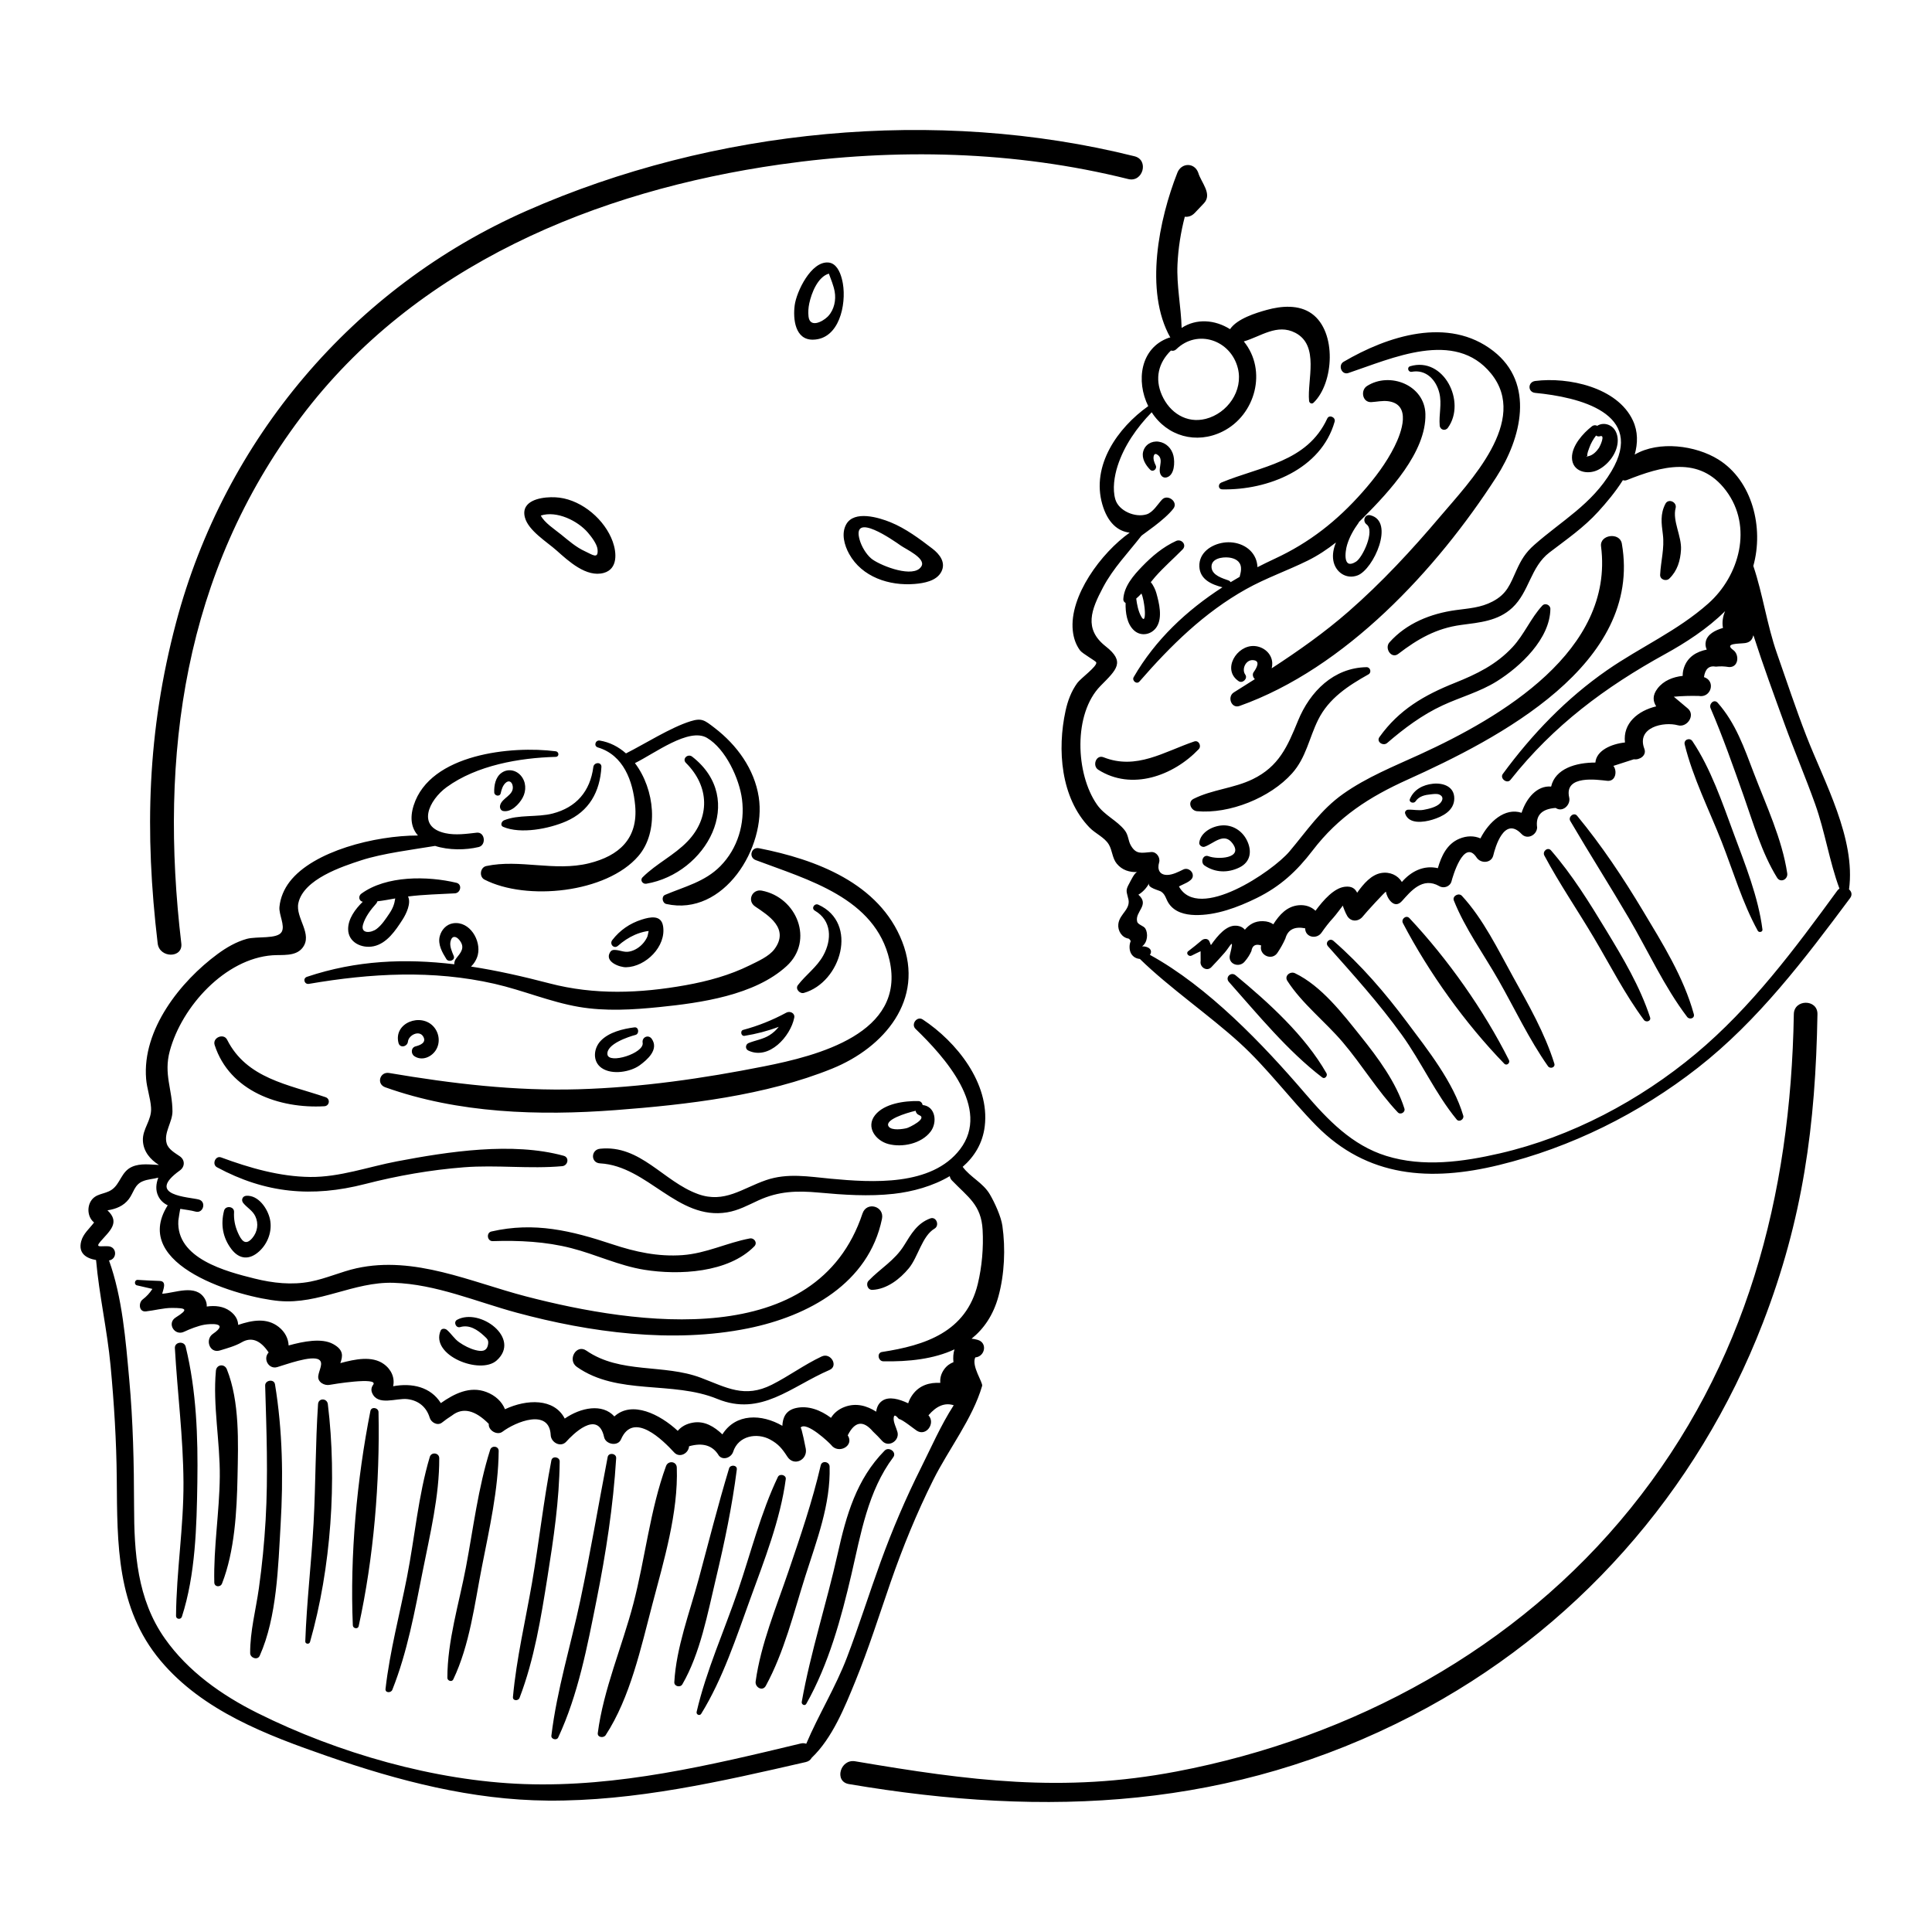 <?xml version="1.0" encoding="utf-8"?>
<!-- Generator: Adobe Illustrator 23.0.3, SVG Export Plug-In . SVG Version: 6.00 Build 0)  -->
<svg version="1.1" id="Capa_1" xmlns="http://www.w3.org/2000/svg" xmlns:xlink="http://www.w3.org/1999/xlink" x="0px" y="0px"
	 viewBox="0 0 1200 1200" enable-background="new 0 0 1200 1200" xml:space="preserve">
<path d="M704.656,97.06c9.174,2.29,5.264,16.442-3.902,14.154c-70.418-17.581-144.393-19.302-216.105-9.083
	c-114.407,16.304-226.656,62.558-297.805,157.129c-72.659,96.578-88.11,209.719-74.232,326.711c1.112,9.377-13.579,9.266-14.678,0
	c-8.21-69.213-6.51-131.593,11.44-199.32c30.135-113.707,109.928-208.158,217.628-255.679
	C443.012,79.784,581.481,66.308,704.656,97.06L704.656,97.06z M527.242,1108.116c123.261,20.93,238.185,15.388,350.194-42.654
	c100.307-51.978,176.849-138.57,217.505-243.776c24.948-64.556,32.745-122.707,33.913-191.775c0.16-9.449-14.518-9.451-14.678,0
	c-1.912,113.074-29.491,217.923-101.441,306.997c-70.486,87.261-172.408,142.517-281.882,163.383
	c-70.682,13.472-128.91,5.693-199.709-6.329C521.905,1092.394,517.934,1106.536,527.242,1108.116L527.242,1108.116z
	 M1149.122,557.831c-28.219,37.87-57.072,76.062-94.544,105.365c-36.331,28.41-78.767,49.522-123.601,60.447
	c-42.317,10.312-81.616,7.828-113.434-24.507c-16.443-16.71-30.2-35.558-47.593-51.425c-18.534-16.908-43.999-34.486-61.959-52.103
	c-2.188-0.162-4.271-1.244-5.476-3.404c-1.172-2.102-1.198-5.324-0.267-7.528c0.171-0.405-0.938-1.632-1.206-1.673
	c-4.272-0.651-6.891-4.903-6.429-9.044c0.746-6.676,8.485-9.303,5.939-16.625c-0.026-0.073-0.021-0.146-0.039-0.219
	c-0.894-3.649-1.392-4.296,0.951-8.489c0.77-1.379,3.313-6.905,4.967-6.986c-4.783,0.217-9.439-1.121-12.787-5.206
	c-2.856-3.486-2.719-8.254-4.971-11.975c-2.663-4.399-8.321-6.705-11.955-10.458c-17.939-18.532-20.128-48.469-14.874-72.532
	c1.349-6.178,3.554-12.132,7.296-17.262c2.161-2.962,12.422-10.314,11.775-12.758c-0.238-0.9-8.57-5.442-10.067-7.457
	c-2.685-3.615-4.044-7.841-4.514-12.27c-2.276-21.466,17.612-48.294,35.325-60.882c-7.286-0.806-13.701-6.114-17.008-17.638
	c-6.913-24.092,9.524-47.447,28.537-60.946c-7.669-15.52-5.025-36.139,12.809-42.473c0.313-0.111,0.617-0.121,0.919-0.13
	c-16.305-28.957-6.972-73.621,4.386-102.403c2.462-6.239,10.558-6.451,12.943,0c1.747,6.087,9.007,13.239,3.486,19.058
	c-1.872,1.973-3.744,3.946-5.617,5.92c-1.891,1.993-4.101,2.633-6.21,2.388c-2.513,9.647-4.076,19.533-4.54,29.552
	c-0.617,13.316,2.226,26.379,2.568,39.519c9.162-6.018,20.673-5.16,30.07,0.763c4.388-6.494,16.032-10.088,22.805-11.958
	c9.055-2.499,19.939-3.443,27.973,2.332c15.673,11.267,13.732,43.208,1.071,55.32c-1.073,1.027-2.619,0.219-2.753-1.14
	c-1.265-12.814,6.638-34.382-8.545-42.288c-11.35-5.91-21.532,2.334-32,5.351c14.694,18.024,7.303,45.742-13.154,55.935
	c-16.392,8.168-34.497,2.917-44.062-11.928c-9.228,9.462-17.158,20.806-21.187,33.387c-1.994,6.228-3.284,14.346-1.385,20.732
	c2.129,7.162,12.311,11.477,19.419,9.275c3.988-1.237,6.862-6.228,9.545-9.13c3.461-3.743,10.246,1.376,7.13,5.5
	c-5.434,7.191-19.366,16.217-20.007,17.044c-8.228,10.621-17.395,19.944-23.735,31.948c-7.274,13.773-12.163,25.758,1.651,36.626
	c12.316,9.69,6.796,14.418-3.185,24.534c-17.045,17.275-15.585,54.645-2.214,73.764c4.738,6.775,12.257,9.685,17.171,15.894
	c2.468,3.119,2.064,6.397,3.873,9.517c3.31,5.708,6.581,4.535,12.632,4.057c3.302-0.261,5.79,3.465,4.911,6.447
	c-1.249,4.24,0.139,7.804,5.021,7.766c3.397-0.027,7.2-2.017,9.993-3.379c2.954-1.44,6.533,1.353,5.822,4.594
	c-0.636,2.9-6.286,4.628-8.524,5.955c12.122,22.033,58.223-9.444,68.567-21.67c10.871-12.848,19.443-25.96,33.434-35.846
	c14.693-10.382,31.444-17.087,47.708-24.531c50.403-23.071,120.762-64.379,112.462-129.2c-0.943-7.366,11.642-8.951,12.905-1.747
	c13.168,75.105-77.145,121.377-133.111,146.645c-23.784,10.738-42.878,23.005-58.897,43.937
	c-9.908,12.947-20.105,22.367-34.724,29.569c-11.622,5.726-25.407,10.939-38.545,10.574c-6.013-0.167-12.264-1.742-15.922-6.9
	c-2.103-2.965-2.021-5.556-4.849-7.586c-1.265-0.908-9.014-2.442-7.542-5.304c-1.512,2.924-3.929,5.534-6.688,7.165
	c7.326,6.445-2.312,10.446-0.756,16.724c0.492,1.984,4.069,2.54,5.119,4.357c1.713,2.964,1.435,8.509-2.043,11.003
	c4.21-0.078,6.817,2.365,4.837,5.281c36.107,19.826,70.274,55.587,96.436,86.114c14.063,16.41,29.109,32.15,50.349,38.759
	c23.008,7.16,47.697,3.714,70.684-1.594c44.253-10.22,86.777-32.801,121.556-61.843c34.532-28.835,61.569-65.208,87.932-101.324
	c0.393-0.538,0.849-0.941,1.335-1.251c-6.26-16.892-8.964-35.33-15.079-52.463c-5.956-16.687-12.92-32.993-18.974-49.644
	c-6.586-18.114-13.281-36.336-19.192-54.683c-0.7-2.172,0.497,3.442-5.366,4.277c-3.66,0.521-13.416-0.055-7.353,4.326
	c4.041,2.92,3.305,11.108-2.855,10.542c-2.623-0.442-5.254-0.519-7.894-0.231c-4.226-0.788-6.705,1.377-7.436,6.497
	c7.534,2.435,4.391,13.099-3.229,11.713c-5.181-0.145-10.35,0.013-15.506,0.474c2.896,2.422,5.785,4.85,8.669,7.286
	c4.943,4.164-0.378,12.039-6.09,10.462c-8.855-2.446-25.95,1.219-20.874,14.576c1.6,4.211-2.987,7.08-6.533,6.532
	c-4.229,1.368-8.457,2.735-12.686,4.103c2.502,3.235,1.444,9.816-3.839,9.269c-5.863-0.607-26.937-3.945-23.618,10.376
	c1.051,4.535-4.064,9.478-8.423,6.475c-8.722,0.618-12.555,4.686-11.5,12.204c-0.258,4.687-6.113,7.746-9.656,4
	c-10.856-11.479-16.453,8.589-17.563,13.243c-1.191,4.995-7.809,5.225-10.37,1.355c-8.043-12.15-14.997,12.445-15.584,14.741
	c-0.826,3.226-4.71,4.696-7.53,3.064c-10.513-6.086-17.917,3.338-23.276,9.255c-5.02,5.543-9.482-2.353-9.94-5.818
	c-0.072-0.546-12.633,13.121-14.193,15.174c-2.565,3.375-7.295,3.873-9.772,0c-1.143-1.788-2.759-6.122-2.791-6.55
	c-0.854,1.093-4.615,6.145-5.932,7.562c-2.691,2.897-5.074,6.029-7.331,9.276c-2.964,4.263-10.134,2.947-10.138-2.746
	c-6.659-1.302-10.758,0.827-12.296,6.387c-1.34,3-2.923,5.865-4.752,8.594c-3.39,5.555-11.744,1.831-10.301-4.343
	c-3.488-1.124-5.501,0.046-6.04,3.508c-1.01,2.272-2.324,4.352-3.942,6.24c-3.349,4.529-10.891,1.993-9.399-3.962
	c2.995-11.952,0.13-5.149-3.291-1.274c-2.697,3.055-5.407,6.069-8.241,8.996c-2.92,3.016-7.424-0.152-6.66-3.877
	c-0.011-2.008-0.022-4.015-0.033-6.022c-1.878,0.907-3.775,1.777-5.626,2.741c-1.657,0.835-3.721-1.449-2.099-2.72
	c2.885-2.198,5.709-4.473,8.47-6.826c1.344-1.114,3.791-1.28,4.682,0.603c0.399,0.843,0.691,1.62,0.991,2.403
	c4.326-6.187,9.735-12.477,15.703-12.067c2.509,0.172,4.226,1.107,5.387,2.503c2.686-3.205,6.109-5.443,11.215-5.317
	c2.752,0.068,4.85,0.791,6.434,1.95c3.828-5.989,8.552-11.264,15.92-11.851c4.245-0.338,7.753,1.033,10.29,3.435
	c5.03-6.805,11.593-14.118,18.21-14.899c4.429-0.523,6.396,1.196,7.666,3.709c4.034-5.671,8.853-11.216,14.978-12.25
	c5.338-0.902,10.292,1.372,12.801,5.58c5.817-6.738,13.689-10.589,22.348-8.587c2.176-7.571,5.679-15.081,13.333-18.275
	c4.693-1.958,9.196-1.913,13.12-0.223c5.282-10.332,15.165-19.293,25.552-15.905c2.941-9.053,9.583-17.045,18.353-16.283
	c2.544-11.091,15.317-14.941,27.494-14.909c0.591-7.473,9.844-11.573,18.367-12.475c-1.417-11.985,8.102-19.709,19.396-22.433
	c-2.047-3.237-2.446-6.874,0.902-11.189c3.742-4.823,9.525-7.082,15.564-7.75c-0.045-1.605,0.196-3.314,0.811-5.126
	c2.298-6.779,7.865-9.92,14.126-11.194c-0.706-1.537-0.994-3.201-0.598-5.006c0.989-4.506,5.666-6.962,10.668-8.452
	c-0.663-3.356-0.111-7.098,1.325-10.423c-10.992,10.972-25.003,19.914-37.038,26.537c-37.435,20.599-69.51,44.455-96.275,78.259
	c-2.136,2.697-6.77-0.923-4.756-3.669c18.121-24.705,39.495-46.932,64.738-64.437c20.938-14.52,43.658-24.353,62.932-41.469
	c19.234-17.08,27.874-47.681,10.931-70.128c-16.588-21.976-40.29-14.966-61.582-6.491c-0.856,0.34-1.686,0.307-2.441,0.052
	c-4.642,7.381-10.375,14.126-15.314,19.552c-9.1,9.998-19.675,17.234-30.303,25.365c-11.779,9.012-12.494,24.434-23.043,34.302
	c-8.884,8.31-20.38,9.165-31.818,10.698c-15.37,2.06-26.894,8.672-39.028,17.983c-4.323,3.317-8.692-3.53-5.5-7.129
	c10.572-11.92,25.674-17.933,41.191-20.062c8.153-1.118,15.481-1.461,22.91-5.364c8.949-4.701,10.85-10.638,14.86-19.498
	c2.907-6.424,5.58-10.859,10.994-15.633c17.246-15.207,35.678-25.154,47.928-45.736c21.514-36.146-20.318-46.097-47.298-48.689
	c-4.826-0.464-4.687-6.81,0-7.406c20.302-2.582,51.024,3.796,60.666,24.604c3.183,6.87,3.075,14.062,1.106,21.113
	c15.098-8.812,37.952-5.626,51.865,2.994c21.334,13.22,28.399,42.638,21.807,66.172c5.938,17.599,8.447,36.536,14.669,54.29
	c5.999,17.117,11.7,34.38,18.26,51.29c11.065,28.526,30.812,63.806,26.512,95.333
	C1149.994,553.686,1150.671,555.751,1149.122,557.831z M721.704,245.48c4.813,10.868,15.286,17.713,27.209,14.677
	c13.477-3.432,23.413-17.496,19.954-31.4c-4.368-17.561-25.107-24.643-38.275-11.807c-0.99,0.965-2.225,1.111-3.31,0.775
	C719.579,225.223,717.079,235.038,721.704,245.48z M828.212,584.365c-2.319-2.018-5.433,1.068-3.379,3.379
	c15.867,17.849,31.83,35.55,45.819,54.953c12.141,16.841,20.991,36.711,34.112,52.639c1.594,1.935,4.749-0.152,4.093-2.382
	c-6.138-20.867-22.079-40.859-34.972-58.109C860.265,616.62,845.399,599.321,828.212,584.365z M799.587,609.224
	c9.143,14.182,23.521,25.288,34.458,38.169c11.895,14.009,21.592,30.201,34.163,43.521c1.658,1.757,4.829-0.054,4.093-2.383
	c-5.167-16.345-16.45-31.539-27.083-44.823c-11.245-14.05-24.411-31.285-40.891-39.223
	C801.427,603.088,797.565,606.087,799.587,609.224z M767.444,605.757c-2.881-2.382-6.674,1.283-4.139,4.139
	c17.947,20.218,36.498,42.911,57.984,59.349c1.599,1.224,3.485-1.085,2.615-2.615C810.614,643.258,788.013,622.76,767.444,605.757z
	 M871.386,573.39c16.136,30.798,38.673,62.268,62.925,87.267c1.517,1.564,3.827-0.416,2.908-2.244
	c-15.638-31.104-37.972-62.726-61.799-88.135C873.363,568.085,870.067,570.872,871.386,573.39z M908.01,556.417
	c-1.927-2.087-6.115,0.086-4.991,2.906c6.948,17.44,18.498,33.259,27.772,49.55c10.133,17.801,18.884,36.603,30.695,53.372
	c1.322,1.878,4.705,0.819,3.93-1.657c-5.94-18.975-15.981-36.438-25.576-53.761C930.396,589.776,921.297,570.812,908.01,556.417z
	 M959.217,531.366c9.371,17.553,20.653,34.004,30.796,51.114c10.139,17.104,19.198,34.999,31.053,51.015
	c1.301,1.757,4.618,0.828,3.82-1.611c-6.284-19.211-16.738-36.71-27.164-53.91c-10.464-17.263-21.108-34.522-34.378-49.793
	C961.322,525.855,957.859,528.823,959.217,531.366z M979.558,506.668c-1.974-2.39-5.731,0.679-4.221,3.257
	c11.93,20.377,24.639,40.283,36.561,60.666c11.866,20.286,21.793,42.271,36.011,61.025c1.458,1.924,4.884,0.925,4.148-1.748
	c-6.322-22.959-19.485-43.971-31.65-64.251C1008.058,545.032,994.85,525.186,979.558,506.668z M1046.389,462.377
	c5.069,20.679,15.198,40.668,22.972,60.484c7.18,18.303,12.939,38.049,22.439,55.279c0.697,1.265,3.094,0.791,2.894-0.784
	c-2.584-20.287-10.781-40.505-17.841-59.606c-7.094-19.196-14.238-40.364-25.66-57.398
	C1049.557,457.914,1045.658,459.398,1046.389,462.377z M1103.748,545.097c2.187,3.544,6.889,1.063,6.331-2.669
	c-3.184-21.293-13.112-42.236-20.756-62.27c-5.948-15.589-11.221-30.991-22.44-43.652c-2.297-2.592-5.562,0.713-4.409,3.401
	c7.651,17.843,14.039,36.072,20.513,54.359C1089.007,511.269,1094.229,529.676,1103.748,545.097z M837.486,231.689
	c26.924-8.995,66.173-27.411,88.668,0.364c23.74,29.312-13.38,67.22-31.569,88.704c-17.743,20.957-36.317,41.017-57.022,59.103
	c-14.963,13.071-31.12,24.434-47.69,35.241c0.258-1.058,0.401-2.17,0.347-3.34c-0.271-5.915-5.447-10.166-11.131-10.505
	c-10.969-0.653-20.342,14.755-9.714,21.846c2.413,1.61,5.826-1.654,4.086-4.086c-2.372-3.315,0.216-9.123,4.571-9.001
	c5.362,0.15,2.292,5.161,0.611,7.509c-0.932,1.303-0.404,3.243,0.775,4.308c-4.35,2.764-8.712,5.513-13.084,8.25
	c-4.23,2.649-1.566,10.221,3.544,8.406c65.744-23.353,122.547-84.755,159.576-142.23c15.427-23.945,24.095-58.008-1.92-78.243
	c-27.937-21.731-65.751-9.282-92.993,6.689C830.895,226.839,833.28,233.094,837.486,231.689z M759.279,364.771
	c-6.769-1.726-13.995-4.862-14.335-12.866c-0.364-8.565,7.323-13.717,15.007-14.861c7.868-1.171,16.644,2.09,19.898,9.778
	c0.694,1.639,1.1,3.53,1.197,5.46c3.493-1.788,7.015-3.523,10.575-5.171c21.675-10.031,38.877-23.578,54.694-41.501
	c7.627-8.643,14.665-17.906,19.834-28.25c4.389-8.783,10.813-26.289-4.041-28.175c-3.372-0.428-6.953,0.377-10.311,0.579
	c-5.595,0.336-6.949-7.321-2.713-10.017c14.258-9.072,35.811-0.493,36.261,17.409c0.596,23.69-22.685,48.302-38.146,63.961
	c-1.04,1.053-2.093,2.093-3.148,3.131c-0.065,0.165-0.101,0.331-0.218,0.492c-3.054,4.217-5.608,8.663-7.124,13.677
	c-1.231,4.073-2.815,15.753,5.569,10.433c4.088-2.594,11.855-19.181,6.537-23.13c-2.725-2.024-1.209-6.587,2.393-5.676
	c15.297,3.865,1.935,33.54-7.942,37.327c-7.107,2.725-13.903-2.029-15.121-9.263c-0.626-3.72,0.138-7.52,1.649-11.168
	c-5.448,4.284-11.221,8.133-17.516,11.244c-12.646,6.25-25.973,10.839-38.323,17.75c-26.05,14.578-46.798,35.048-66.23,57.378
	c-1.735,1.993-4.82-0.582-3.565-2.75C717.68,397.201,737.103,379.099,759.279,364.771z M763.001,360.5
	c0.653,0.233,1.075,0.638,1.358,1.099c1.858-1.133,3.735-2.239,5.626-3.323c0.041-0.192,0.057-0.358,0.11-0.565
	c0.452-1.763,0.883-3.422,0.695-5.268c-0.407-3.997-3.776-5.695-7.427-6.141c-4.181-0.51-11.442,0.591-10.845,6.282
	C753.021,357.374,759.236,359.158,763.001,360.5z M734.535,341.254c-5.639,5.731-11.727,11.024-17.054,17.064
	c-0.92,1.043-1.817,2.155-2.714,3.284c1.692,1.991,2.904,4.803,3.444,6.718c1.732,6.153,3.945,15.116,0.294,20.958
	c-3.063,4.9-9.664,6.325-14.089,2.326c-4.508-4.072-5.422-11.08-5.292-17.101c-0.851-0.434-1.471-1.265-1.413-2.365
	c0.423-8.018,6.374-14.801,11.708-20.326c6.206-6.427,12.936-12.074,21.064-15.81C733.812,334.47,737.335,338.408,734.535,341.254z
	 M710.941,377.675c-0.382-2.913-0.811-6.243-1.97-9.031c-1.025,1.122-2.102,2.175-3.241,3.141c0.428,3.567,1.292,7.924,3.063,11.076
	C711.617,387.885,711.201,379.657,710.941,377.675z M861.586,461.489c10.512-9.072,21.767-17.493,34.42-23.352
	c11.202-5.188,23.151-8.377,33.692-14.963c14.666-9.163,33.05-26.386,33.269-44.954c0.029-2.476-3.26-3.941-4.996-2.069
	c-7.219,7.781-11.18,17.888-18.488,25.768c-10.092,10.882-22.274,16.795-35.819,22.215c-19.078,7.634-34.749,16.676-46.862,33.663
	C854.681,460.772,859.124,463.614,861.586,461.489z M1036.85,359.366c4.979-4.803,6.864-11.131,7.247-17.947
	c0.47-8.352-5.424-17.982-3.339-25.84c0.982-3.704-4.476-6.235-6.331-2.669c-3.298,6.34-2.485,12.07-1.599,18.959
	c1.109,8.617-1.26,16.604-1.687,25.132C1030.991,359.987,1034.853,361.292,1036.85,359.366z M682.151,478.101
	c20.744,13.209,46.649,3.755,62.398-12.773c1.874-1.967,0.035-5.752-2.789-4.791c-18.827,6.401-35.914,17.884-56.341,9.814
	C680.788,468.521,678.273,475.631,682.151,478.101z M721.635,295.767c0.743,0.779,1.884,1.025,2.905,0.768
	c5.033-1.263,5.271-9.436,4.305-13.502c-1.068-4.499-4.507-8.014-9.146-8.694c-4.442-0.65-8.623,1.858-9.696,6.326
	c-0.985,4.099,1.604,8.242,4.348,11.04c1.822,1.858,4.558-0.491,3.471-2.678c-0.828-1.666-1.71-3.925-1.215-5.817
	c0.436-1.666,1.557-1.48,2.801-0.408C723.248,286.115,718.116,292.083,721.635,295.767z M894.218,264.286
	c0.236,2.794,3.499,3.637,5.12,1.387c11.523-16.002-2.578-44.363-23.431-38.207c-2.241,0.662-1.29,3.866,0.953,3.455
	c8.912-1.63,15.149,5.041,17.131,13.106C895.693,250.952,893.637,257.408,894.218,264.286z M884.223,502.999
	c-3.335,0.598-6.338-0.228-9.618-0.09c-1.178,0.049-2.249,1.189-1.843,2.419c2.249,6.8,11.557,5.413,16.884,3.804
	c6.266-1.893,13.542-5.569,13.631-13.11c0.088-7.502-6.874-9.887-13.232-9.232c-6.172,0.635-11.861,3.569-14.318,9.459
	c-0.878,2.106,2.35,3.147,3.493,1.473c2.231-3.268,5.877-3.998,9.559-4.358c1.587-0.155,3.681-0.498,5.195,0.145
	c2.783,1.183,2.304,3.606,0.355,5.545C892.005,501.363,887.311,502.445,884.223,502.999z M750.62,531.816
	c-3.517-1.37-5.237,3.892-2.439,5.785c6.627,4.485,14.45,4.693,21.608,1.22c7.076-3.433,8.008-10.371,4.576-17.101
	c-2.973-5.83-8.952-9.572-15.552-9.029c-5.992,0.492-13.105,4.304-13.939,10.696c-0.216,1.655,1.858,3.042,3.326,2.534
	c5.637-1.951,12.086-9.301,17.393-2.005C772.432,533.319,756.187,533.984,750.62,531.816z M976.378,284.315
	c-0.115-7.469,6.891-15.243,12.385-19.509c1.127-0.875,2.363-0.835,3.302-0.32c2.296-1.494,5.253-1.559,7.801-0.257
	c3.404,1.74,4.89,5.434,4.944,9.103c0.113,7.547-5.627,15.181-12.185,18.493C986.05,295.147,976.512,293.058,976.378,284.315z
	 M985.754,283.469c0.378-0.016,0.746-0.083,1.104-0.201c2.597-0.597,4.869-2.966,6.29-5.099c0.663-0.995,4.076-8.327,0.756-7.242
	c-1.009,0.33-1.885,0.096-2.574-0.401c-1.778,2.335-3.242,4.882-4.219,7.675c-0.452,1.292-1.431,3.516-1.184,4.906
	C985.061,283.35,985.003,283.471,985.754,283.469z M824.39,259.945c-12.587,27.239-41.177,29.573-65.818,39.783
	c-2.125,0.881-2.03,4.17,0.572,4.223c28.386,0.588,61.526-12.581,69.831-42.073C829.723,259.221,825.61,257.304,824.39,259.945z
	 M493.594,189.615c1.116-8.461,10.188-27.459,20.906-26.565c1.226,0.102,2.295,0.514,3.227,1.147
	c3.614,2.453,5.166,8.216,5.813,12.032c2.17,12.801-2.185,34.486-18.608,34.745C493.817,211.149,492.477,198.095,493.594,189.615z
	 M502.187,196.561c0.787,7.166,8.338,3.538,11.763,0.251c0.176-0.169,0.34-0.336,0.493-0.502c3.735-4.049,4.922-10.085,3.987-15.201
	c-0.697-3.817-2.287-7.546-3.601-11.154c-6.914,2.013-10.822,12.083-12.185,18.529C502.089,191.111,501.893,193.886,502.187,196.561
	z M326.028,321.401c-0.747-2.83-0.377-5.067,0.728-6.819c3.551-5.631,14.69-6.255,20.722-5.476
	c14.378,1.857,28.246,13.793,33.093,27.295c2.499,6.962,3.207,17.035-5.577,19.453c-10.789,2.97-21.979-7.415-29.231-13.886
	C339.723,336.579,328.2,329.624,326.028,321.401z M335.905,320.224c2.199,4.435,8.687,8.602,12.643,11.816
	c4.578,3.719,9.358,7.932,14.789,10.37c4.415,1.982,8.487,5.305,7.803-1.243c-0.35-3.35-3.901-7.908-5.995-10.356
	C358.829,323.424,345.761,317.034,335.905,320.224z M525.603,325.661c4.97-8.864,20.275-4.225,27.493-1.287
	c9.512,3.871,18.135,10.345,26.04,16.402c4.429,3.394,8.537,8.555,5.55,14.346c-2.981,5.778-10.799,7.11-16.618,7.587
	c-15.699,1.284-32.678-4.27-40.648-18.656C524.452,338.696,522.399,331.375,525.603,325.661z M533.919,335.206
	c1.161,4.108,3.888,8.803,7.137,11.619c4.349,3.77,23.489,11.758,29.998,6.383c0.518-0.428,0.956-0.941,1.3-1.547
	c2.784-4.903-9.662-10.527-12.834-12.771C554.876,335.606,528.886,317.403,533.919,335.206z M802.558,480.319
	c8.703-9.758,10.523-21.867,16.169-33.253c6.615-13.343,18.715-21.173,31.278-28.219c2.06-1.155,1.154-4.489-1.206-4.452
	c-20.346,0.322-35.125,15.019-42.585,33.274c-6.548,16.024-11.85,28.377-28.17,36.313c-11.765,5.721-25.066,6.357-36.688,12.188
	c-3.98,1.997-1.626,7.34,2.08,7.68C763.664,505.704,788.995,495.526,802.558,480.319z M192.549,1019.883
	c13.103-45.929,16.861-100.438,11.082-147.714c-0.468-3.826-5.826-4-6.092,0c-1.632,24.596-1.427,49.266-2.772,73.886
	c-1.338,24.482-4.295,48.955-5.151,73.431C189.556,1021.19,192.092,1021.483,192.549,1019.883z M160.806,986.437
	c-1.879,13.411-5.517,26.782-5.423,40.362c0.021,2.94,4.584,4.621,5.932,1.607c10.739-24.005,11.454-55.482,12.98-81.453
	c1.711-29.103,1.245-58.352-3.497-87.152c-0.572-3.475-6.202-2.629-6.101,0.826c0.816,27.839,1.896,55.61,0.286,83.449
	C164.165,958.25,162.777,972.376,160.806,986.437z M133.103,982.893c0.069,2.899,3.836,3.148,4.81,0.651
	c7.848-20.122,9.182-44.896,9.618-66.308c0.433-21.282,1.397-46.668-6.624-66.745c-1.453-3.638-6.431-3.095-6.804,0.921
	c-1.998,21.509,2.636,44.104,2.412,65.824C136.289,939.09,132.587,961.147,133.103,982.893z M112.974,1004.177
	c8.461-26.201,9.179-56.113,9.604-83.455c0.437-28.162-0.541-56.886-7.273-84.324c-0.901-3.672-6.907-2.974-6.687,0.905
	c1.58,27.852,5.189,55.47,5.342,83.419c0.153,27.803-4.416,55.275-4.623,82.963C109.321,1005.821,112.341,1006.134,112.974,1004.177
	z M222.786,1010.006c9.346-42.494,13.235-89.482,12.316-132.921c-0.059-2.788-4.465-3.623-5.045-0.683
	c-8.411,42.665-12.769,89.647-10.909,133.112C219.235,1011.515,222.319,1012.132,222.786,1010.006z M243.677,1049.568
	c9.346-23.476,13.936-48.815,18.834-73.523c4.531-22.856,10.428-46.936,10.308-70.346c-0.017-3.392-4.901-4.024-5.866-0.794
	c-7.177,24.026-9.322,49.911-14.138,74.513c-4.531,23.146-10.674,46.122-13.362,69.578
	C239.155,1051.601,242.86,1051.618,243.677,1049.568z M281.537,1043.115c10.23-21.468,13.24-46.765,17.778-69.935
	c4.592-23.447,10.226-48.003,10.421-71.982c0.025-3.096-4.37-3.563-5.279-0.714c-7.49,23.481-10.477,48.868-15.075,73.052
	c-4.268,22.445-11.504,45.632-11.517,68.586C277.863,1043.973,280.668,1044.938,281.537,1043.115z M342.471,907.071
	c-4.885,25.166-7.635,50.699-12.013,75.962c-4.09,23.603-9.668,47.098-11.86,70.985c-0.231,2.515,3.328,2.593,4.106,0.556
	c9.174-24.011,13.311-49.743,17.337-75.022c3.786-23.773,7.337-47.679,7.592-71.782
	C347.663,904.881,343.047,904.101,342.471,907.071z M377.436,904.979c-5.731,29.702-10.75,59.555-17.027,89.152
	c-5.922,27.922-14.515,55.574-17.936,83.93c-0.267,2.215,3.307,3.124,4.229,1.146c12.446-26.708,18.064-56.567,23.818-85.327
	c5.838-29.177,10.37-58.476,12.195-88.186C382.899,902.702,378.013,901.99,377.436,904.979z M413.68,910.603
	c-9.91,27.111-12.989,57.657-20.333,85.666c-6.918,26.383-18.536,53.097-22.052,80.136c-0.363,2.79,3.62,3.28,4.897,1.327
	c15.269-23.367,21.942-54.458,28.975-81.156c7.061-26.806,16.208-57.133,15.199-85.068
	C420.225,907.553,414.984,907.036,413.68,910.603z M483.159,917.353c-10.621,22.23-16.811,47.22-24.759,70.524
	c-8.486,24.882-19.77,49.781-25.707,75.386c-0.395,1.706,1.896,2.72,2.838,1.197c13.379-21.641,21.832-47.596,30.491-71.419
	c8.669-23.853,18.672-49.124,22.033-74.361C488.4,916.098,484.239,915.093,483.159,917.353z M452.836,912.06
	c-6.853,22.682-12.653,45.656-18.819,68.533c-5.582,20.71-13.986,42.685-15.19,64.184c-0.152,2.715,3.719,3.587,5.008,1.357
	c11.171-19.332,15.7-44.131,20.838-65.676c5.344-22.408,10.062-44.886,12.972-67.746C458.004,909.892,453.603,909.52,452.836,912.06
	z M509.769,910.141c-5.207,22.466-12.673,44.205-20.093,66.017c-7.505,22.06-17.125,45.08-20.336,68.235
	c-0.495,3.57,4.279,6.438,6.331,2.669c11.388-20.915,17.339-45.4,24.507-68.01c7.067-22.292,15.775-44.48,15.105-68.166
	C515.196,907.818,510.507,906.958,509.769,910.141z M500.815,1058.25c13.879-24.569,21.692-53.141,28.054-80.528
	c5.813-25.024,10.191-51.557,25.949-72.605c2.349-3.138-2.693-6.82-5.347-4.126c-17.504,17.777-23.83,40.105-29.136,63.905
	c-6.864,30.785-16.833,61.174-22.358,92.158C497.684,1058.698,499.896,1059.878,500.815,1058.25z M510.355,842.528
	c-10.804,5.075-20.311,12.175-30.914,17.528c-16.993,8.579-28.137,1.755-44.07-4.278c-23.168-8.772-50.014-2.275-71.172-16.88
	c-6.23-4.301-12.014,5.808-5.908,10.108c25.372,17.868,59.343,8.437,87.237,19.883c27.072,11.107,45.684-7.603,69.723-17.986
	C520.904,848.462,516.035,839.86,510.355,842.528z M614.768,741.761c-4.266-7.207-11.998-10.457-16.831-17.018
	c7.235-6.317,12.421-14.574,13.706-25.189c3.234-26.709-17.583-52.537-38.508-66.334c-3.531-2.328-7.486,2.915-4.487,5.816
	c17.808,17.226,47.085,49.385,27.65,74.805c-17.658,23.095-54.593,20.675-80.307,18.27c-13.663-1.277-26.856-3.681-40.168,0.885
	c-14.754,5.062-25.815,14.574-42.198,8.686c-21.583-7.756-35.809-30.815-60.927-28.178c-5.732,0.602-5.938,8.756,0,9.078
	c29.6,1.607,48.093,35.552,78.952,30.421c7.071-1.175,13.019-4.493,19.442-7.437c12.575-5.763,23.904-6.075,37.41-4.841
	c15.517,1.418,31.094,2.505,46.637,0.77c11.555-1.291,24.284-4.732,34.774-10.982c0.179,0.963,0.588,1.887,1.337,2.666
	c10.009,10.407,18.191,15.09,19.07,30.676c0.621,11.002-0.422,22.986-2.995,33.615c-7.258,29.977-32.841,38.144-59.48,42.259
	c-3.374,0.521-2.428,5.733,0.784,5.796c15.707,0.306,31.365-1.389,44.229-7.418c-0.774,2.356-0.959,5.123-0.651,7.952
	c-2.19,0.842-4.22,2.266-5.784,4.461c-1.995,2.8-2.643,5.647-2.383,8.395c-6.578-0.326-12.893,1.373-17.244,7.371
	c-1.233,1.701-2.129,3.492-2.704,5.313c-5.711-2.694-11.926-4.397-16.085-1.574c-2.352,1.596-3.43,4.031-3.793,6.781
	c-5.813-3.686-12.392-5.599-19.508-2.987c-3.845,1.411-6.736,3.844-8.566,6.813c-6.445-4.822-14.283-7.868-21.972-6.033
	c-6.065,1.447-8.005,5.828-8.23,10.994c-12.904-7.464-28.936-7.849-37.248,5.316c-5.033-4.793-11.077-8.566-18.341-7.286
	c-4.135,0.729-7.219,2.511-9.387,5.094c-11.089-10.302-28.388-18.967-39.374-8.949c-7.469-8.268-20.913-5.509-30.82,1.327
	c-6.559-12.741-23.641-12.125-37.111-5.797c-1.973-4.839-6.039-8.593-11.562-10.698c-10.19-3.883-19.932,0.992-28.286,6.883
	c-6.335-10.079-17.915-12.635-29.629-10.47c1.143-5.075-0.976-10.325-5.811-13.8c-7.267-5.223-17.788-3.05-26.979-0.56
	c1.557-4.371,2.171-8.204-4.503-11.864c-7.021-3.85-18.287-1.68-27.616,0.893c-0.191-4.239-2.196-8.386-6.158-11.506
	c-7.472-5.882-16.521-4.166-25.179-1.265c-0.103-3.041-1.567-6.039-5.121-8.629c-4.091-2.982-9.195-3.505-14.403-2.779
	c0.104-1.627-0.268-3.309-1.325-5.027c-5.603-9.108-18.374-3.359-26.335-2.919c0.519-2.426,3.139-7.821-1.613-7.949
	c-4.555-0.122-9.08-0.39-13.628-0.66c-1.94-0.115-2.367,2.979-0.46,3.402c3.216,0.714,6.418,1.445,9.615,2.212
	c-1.593,2.48-3.587,4.678-6.044,6.548c-2.722,2.056-2.407,7.905,2.009,7.417c5.172-0.572,11.019-2.17,16.17-2.157
	c8.921,0.022,10.564,0.776,2.345,5.923c-5.677,3.555-0.732,11.708,5.191,8.881c3.476-1.658,8.775-3.738,12.743-4.402
	c3.091-0.517,15.792-1.587,5.149,5.723c-5.006,3.439-2.104,12.281,4.342,10.299c4.369-1.343,9.56-2.737,13.533-5.057
	c6.011-3.51,11.598-1.409,16.762,6.304c-3.696,3.857-0.035,10.609,5.293,9.093c4.82-1.371,21.472-7.616,25.999-4.605
	c2.955,1.966-0.025,6.445-0.487,10.148c-0.483,3.875,3.984,6.158,7.163,5.457c1.099-0.243,30.725-5.149,26.936-0.005
	c-1.118,1.519-1.381,3.231-0.669,4.97c3.456,8.432,15.162,3.085,21.961,3.915c6.888,0.841,11.842,4.909,13.857,11.602
	c0.864,2.871,4.749,5.087,7.507,3.053c2.023-1.603,4.123-3.095,6.301-4.476c6.668-5.199,14.289-3.464,22.861,5.203
	c-0.421,4.038,5.208,7.352,8.495,4.875c8.22-6.195,29.16-14.695,29.969,2.111c0.222,4.607,6.238,7.892,9.698,4.017
	c3.395-3.802,19.586-20.5,23.479-2.745c0.987,4.5,8.513,5.943,10.479,1.37c7.659-17.811,25.985,0.45,33.028,8.103
	c3.367,3.659,8.977,0.602,9.24-3.827c8.604-2.443,14.776-0.513,18.516,5.791c2.683,3.271,7.761,1.126,8.873-2.343
	c3.262-10.169,14.943-11.975,22.913-7.669c5.203,2.81,7.473,5.617,10.778,10.699c4.044,6.218,12.546,2.051,11.45-4.827
	c0.001,0.006-2.688-13.931-3.28-13.225c3.603-4.297,18.217,9.7,19.035,10.777c4.499,5.925,14.576,0.567,10.282-6.01
	c4.371-8.719,9.593-9.507,15.667-2.365c2.011,1.886,3.935,3.857,5.773,5.912c3.97,4.248,10.805-0.201,9.464-5.51
	c-0.636-2.519-2.629-6.178-2.378-8.799c0.267-2.78,1.739-1.052,3.204,0.552c2.413,0.48,9.089,5.975,11.077,7.29
	c5.905,3.903,11.88-4.624,7.332-9.503c5.053-5.948,10.284-7.994,15.688-6.254c-7.95,12.279-14.171,26.572-20.283,38.773
	c-9.519,19.004-17.853,38.527-25.113,58.5c-7.155,19.685-13.415,39.69-20.872,59.266c-7.055,18.521-17.666,35.632-25.331,53.721
	c-1-0.363-2.147-0.47-3.435-0.161c-56.208,13.515-113.43,27.227-171.662,25.197c-55.609-1.938-115.933-19.285-165.703-44.106
	c-22.171-11.057-43.126-25.809-57.56-46.277C85.104,993.192,83.32,964.296,83.27,935.24c-0.045-26.241-0.62-52.442-3.009-78.592
	c-2.205-24.139-4.24-50.673-12.552-73.761c5.188-0.804,5.048-8.477-0.5-8.81c-4.599-0.276-8.342,1.169-4.812-2.951
	c5.411-6.317,12.603-11.676,4.346-19.372c5.243-0.811,9.985-2.638,13.285-6.988c3.014-3.974,3.439-8.912,8.626-11.062
	c3.225-1.337,6.478-1.344,9.652-2.246c-1.39,3.798-1.823,7.746-0.023,11.444c1.362,2.8,3.448,4.557,5.907,5.741
	c-0.034,0.05-0.075,0.089-0.108,0.142c-23.519,37.466,45.064,57.078,69.243,59.276c24.81,2.256,46.374-12.049,71.095-11.287
	c26.322,0.81,51.402,11.769,76.505,18.556c45.58,12.323,96.846,19.205,143.599,9.754c37.644-7.61,75.053-28.038,83.287-68.025
	c1.626-7.899-9.531-11.025-12.094-3.334c-28.504,85.523-139.919,69.463-209.02,51.492c-34.198-8.894-69.227-25.441-105.286-17.474
	c-9.382,2.073-18.869,6.403-28.577,8.289c-11.577,2.25-23.333,0.936-34.685-1.886c-17.701-4.4-48.816-12.402-47.381-36.031
	c0.032-0.519,1.11-7.289,1.22-7.271c3.248,0.544,6.568,0.897,9.473,1.706c4.821,1.341,6.879-6.148,2.064-7.487
	c-5.802-1.614-33.699-2.337-11.829-18.059c3.218-2.314,3.306-6.5,0.001-8.799c-2.902-2.019-7.011-4.239-8.132-7.862
	c-2.069-6.688,3.572-13.346,3.554-20.05c-0.037-13.623-5.573-23.065-1.665-37.518c7.505-27.751,34.455-57.308,63.755-59.43
	c6.098-0.442,14.277,0.88,18.601-4.535c6.829-8.552-4.501-18.677-2.493-27.889c3.237-14.85,27.085-22.681,39.137-26.603
	c13.127-4.271,31.952-6.611,45.795-8.905c8.454,2.736,18.973,2.634,27.052,0.697c4.856-1.165,3.961-9.5-1.207-8.916
	c-6.368,0.719-13.07,1.697-19.425,0.324c-18.286-3.949-10.168-20.665,0.758-28.608c18.696-13.59,45.223-18.202,67.737-18.807
	c2.295-0.062,2.149-3.184,0-3.464c-27.189-3.542-78.033,1.502-88.221,33.595c-2.638,8.309-1.149,14.403,2.66,18.707
	c-26.734,0.034-64.946,9.635-79.656,28.681c-3.48,4.505-5.873,10.031-6.383,15.73c-0.424,4.737,3.588,11.448,1.421,15.407
	c-2.587,4.729-15.52,2.648-21.801,4.418c-6.548,1.845-12.555,5.345-17.994,9.345c-23.149,17.025-46.965,47.014-44.435,77.576
	c0.499,6.033,2.65,11.798,3.061,17.843c0.544,7.973-5.441,13.076-5.058,20.642c0.336,6.637,4.563,11.634,9.946,14.993
	c-5.538-0.219-11.433-1.144-16.603,1.096c-6.918,2.997-7.287,10.723-12.881,14.403c-4.374,2.878-9.955,2.045-12.916,7.18
	c-2.385,4.136-1.661,10.044,2.136,13.045c-2.836,3.777-6.797,6.977-8.029,11.738c-1.942,7.5,3.284,10.575,9.25,11.582
	c1.945,21.921,6.942,43.601,9.004,65.555c2.195,23.369,3.657,46.87,3.856,70.346c0.344,40.494-0.247,80.202,27.181,112.922
	c26.238,31.3,66.172,46.32,103.662,59.338c44.254,15.365,89.737,27.223,136.852,27.604c54.275,0.44,107.702-11.872,160.294-23.943
	c1.792-0.411,2.959-1.398,3.617-2.623c12.859-12.227,20.579-31.505,27.164-47.614c8.249-20.177,14.779-40.981,21.916-61.562
	c7.531-21.719,16.197-42.896,26.47-63.474c9.502-19.033,24.408-37.998,30.34-58.365c0.608-2.089-6.789-12.369-4.253-17.69
	c6.048-0.475,7.779-9.109,1.477-10.91c-1.371-0.392-2.624-0.613-3.79-0.717c7.591-6.102,13.489-14.564,16.695-26.281
	c3.768-13.767,4.453-29.69,2.454-43.824C621.787,755.615,617.76,746.815,614.768,741.761z M371.364,464.248
	c15.986,4.772,21.747,20.908,23.147,36.068c1.907,20.664-10.108,31.305-28.691,35.89c-21.393,5.277-42.993-2.732-63.804,1.714
	c-3.799,0.812-4.553,6.632-1.099,8.406c26.041,13.368,75.789,8.414,95.582-14.612c12.86-14.96,10.288-41.358-2.132-57.732
	c12.18-5.947,33.518-22.301,44.77-15.666c11.608,6.847,20.121,25.449,21.736,38.157c1.921,15.118-2.664,30.587-13.484,41.539
	c-9.615,9.732-22.144,12.656-34.287,17.797c-2.485,1.052-1.699,5.131,0.742,5.676c35.767,7.99,62.28-35.318,57.426-66.413
	c-2.72-17.424-13.545-32.309-27.373-42.926c-6.294-4.833-7.962-6.352-15.037-4.149c-12.34,3.843-28.555,14.187-40.052,19.952
	c-4.616-4.088-10.088-6.96-16.269-7.965C369.788,459.539,368.579,463.417,371.364,464.248z M399.118,544.902
	c-1.809,1.807,0.092,4.373,2.324,3.993c37.265-6.338,62.664-52.291,28.504-78.911c-2.707-2.11-6.469,1.314-3.885,3.885
	c14.63,14.559,15.12,33.976,0.975,48.725C418.731,531.254,407.577,536.452,399.118,544.902z M516.913,663.717
	c32.319-13.115,57.508-42.825,43.455-78.853c-14.177-36.347-53.659-51.064-88.938-58.006c-4.868-0.958-6.622,5.638-2.032,7.372
	c32.26,12.183,74.291,23.414,83.093,62.159c10.363,45.61-45.044,59.406-77.846,65.928c-37.975,7.55-76.457,13.09-115.196,14.241
	c-39.683,1.179-78.662-3.483-117.728-10.098c-5.804-0.983-8.084,6.857-2.445,8.869c45.431,16.214,95.385,17.792,143.122,14.176
	C426.631,686.153,475.547,680.504,516.913,663.717z M191.879,611.096c38.454-6.595,76.95-8.771,115.293-0.037
	c17.661,4.023,34.557,11.297,52.429,14.348c16.472,2.812,33.428,1.78,49.962,0.103c25.62-2.598,59.185-7.264,79.039-25.477
	c17.191-15.77,6.414-42.666-15.443-46.842c-5.989-1.144-9.306,6.332-4.142,9.825c8.161,5.52,21.532,13.726,11.988,26.544
	c-3.368,4.524-10.351,7.547-15.266,9.983c-12.541,6.218-26.13,9.913-39.865,12.377c-28.321,5.08-56.577,6.192-84.561-1.123
	c-16.312-4.264-32.546-7.958-48.766-10.453c2.092-1.962,3.608-4.69,4.227-7.221c2.189-8.937-4.996-21.178-15.281-19.66
	c-4.229,0.624-7.342,4.059-8.369,8.108c-1.277,5.039,1.546,9.976,4.11,14.094c1.428,2.293,5.703,0.807,4.585-1.933
	c-1.119-2.74-2.716-6.071-1.968-9.112c0.895-3.637,3.455-3.308,5.559-0.646c3.668,4.642,0.827,7.651-2.078,11.356
	c-0.907,1.157-1.227,2.424-1.158,3.601c-30.365-3.642-60.728-2.537-91.503,7.787C187.867,607.659,189.023,611.585,191.879,611.096z
	 M350.08,717.87c-31.814-8.719-71.559-2.611-103.516,3.463c-17.887,3.399-35.525,9.888-53.903,9.703
	c-18.9-0.19-37.711-5.639-55.318-12.145c-3.57-1.32-5.879,4.331-2.577,6.113c30.089,16.238,59.118,18.863,91.982,10.415
	c20.17-5.185,40.646-8.776,61.42-10.398c20.312-1.585,40.907,1.14,61.039-0.698C352.733,724,353.862,718.906,350.08,717.87z
	 M305.217,764.904c-3.336,0.767-2.628,6.096,0.81,5.983c16.346-0.536,32.934,0.275,48.828,4.357
	c15.306,3.931,29.659,10.917,45.345,13.434c21.486,3.447,52.116,1.952,68.322-14.557c2.158-2.199-0.072-5.414-2.847-4.891
	c-14.301,2.695-26.961,9.283-41.794,10.352c-15.13,1.091-29.302-2.005-43.559-6.745C354.913,764.39,331.877,758.777,305.217,764.904
	z M541.879,801.165c9.007-0.44,17.039-6.685,22.606-13.408c5.74-6.931,8.247-20.094,15.982-24.64
	c3.273-1.924,1.118-7.732-2.669-6.331c-8.175,3.023-11.897,9.722-16.27,16.771c-5.812,9.369-14.607,14.215-22.013,21.899
	C537.593,797.447,538.893,801.31,541.879,801.165z M141.068,645.791c-2.15-4.276-9.225-1.304-7.75,3.268
	c9.264,28.719,40.259,39.657,68.132,38.05c3.252-0.187,3.861-4.574,0.762-5.631C179.089,673.589,153.203,669.93,141.068,645.791z
	 M394.709,642.804c2.52-0.663,2.101-5.035-0.635-4.693c-7.072,0.885-15.894,3.001-20.994,8.399
	c-4.47,4.731-5.181,12.796,0.579,16.819c6.525,4.557,17.994,2.455,23.632-1.631c4.815-3.489,12.077-9.848,7.546-16.417
	c-2.045-2.965-6.279-1.094-5.677,2.393c1.126,6.518-21.161,13.478-21.877,7.215C376.555,648.518,390.34,643.953,394.709,642.804z
	 M399.743,585.548c-2.166,2.643-5.246,4.722-8.611,5.441c-3.316,0.708-5.54-0.67-8.644-0.936c-1.578-0.135-2.707-0.027-3.6,1.465
	c-3.505,5.859,5.994,9.346,9.999,9.261c12.163-0.26,25.074-12.933,22.944-25.618c-1.187-7.068-8.02-5.651-13.225-3.997
	c-7.415,2.356-13.548,6.582-18.301,12.727c-1.934,2.501,1.071,5.756,3.547,3.547c3.112-2.776,6.706-5.161,10.541-6.837
	c2.254-0.986,4.666-1.711,7.084-2.166c0.467-0.092,0.944-0.101,1.414-0.167c-0.302,1.51-0.668,3.178-0.783,3.446
	C401.524,583.076,400.684,584.4,399.743,585.548z M312.494,513.563c10.952,4.681,28.503,1.185,39.028-3.377
	c14.438-6.257,21.136-18.437,22.025-33.772c0.191-3.3-4.609-3.102-5.017,0c-1.986,15.12-10.565,25.079-25.294,28.888
	c-9.518,2.462-21.27,0.506-30.214,4.221C311.528,510.144,310.521,512.72,312.494,513.563z M311.369,480.134
	c-3.647,2.705-4.554,7.762-4.39,12.031c0.085,2.214,3.507,2.889,4.018,0.544c0.489-2.246,1.235-4.729,2.948-6.37
	c2.112-2.022,4.083-0.782,4.513,1.89c0.934,5.81-6.777,7.213-7.857,12.111c-0.3,1.359,0.4,3.119,1.931,3.4
	c4.987,0.915,9.857-4.163,12.088-8.245c2.419-4.427,2.217-9.999-1.219-13.865C320.29,478.131,315.225,477.274,311.369,480.134z
	 M258.168,649.9c-2.942,0.746-3.09,4.572-0.799,6.113c4.512,3.037,10.303,0.76,13.168-3.492c3.072-4.56,2.413-10.746-1.195-14.818
	c-7.849-8.859-25.025-2.451-21.833,10.065c0.887,3.48,5.524,2.372,5.866-0.794c0.441-4.086,7.056-7.382,9.514-3.115
	C265.021,647.564,261.106,649.155,258.168,649.9z M216.234,577.088c-0.012-6.435,4.372-12.372,9.077-16.975
	c-2.436-0.482-2.912-3.546-0.898-5.024c15.492-11.366,41.108-11.06,59.022-6.791c3.842,0.916,2.719,6.361-0.889,6.57
	c-9.724,0.563-19.45,0.716-29.116,1.952c2.083,4.09-1.033,10.689-3.402,14.375c-4.269,6.643-9.709,14.806-17.962,16.542
	C224.776,589.27,216.249,585.415,216.234,577.088z M233.898,576.993c3.219-2.416,5.696-6.261,7.925-9.565
	c2.206-3.269,3.149-5.9,3.664-9.394c-3.7,0.666-7.375,1.349-11.087,1.78c-0.131,0.494-0.352,0.991-0.784,1.468
	c-3.25,3.595-6.786,8.213-8.14,12.983C223.808,580.144,230.461,579.572,233.898,576.993z M477.874,643.026
	c-3.951,2.477-8.65,3.106-12.9,4.827c-2.009,0.813-2.248,3.674-0.217,4.643c12.923,6.167,26.27-8.841,28.557-20.352
	c0.578-2.907-2.654-4.383-4.911-3.163c-8.5,4.593-17.437,8.205-26.77,10.697c-2.08,0.555-1.349,4.054,0.796,3.707
	c7.336-1.187,14.395-3.013,21.256-5.603C482.109,639.839,480.145,641.603,477.874,643.026z M495.602,611.871
	c-1.821,2.369,1.18,5.568,3.723,4.843c22.988-6.554,34.14-43.376,8.972-54.789c-2.47-1.121-4.612,2.288-2.17,3.713
	c10.535,6.148,10.598,18.009,5.276,27.743C507.386,600.727,500.603,605.363,495.602,611.871z M295.267,838.551
	c-3.492-0.908-7.097-2.771-10.056-4.842c-3.085-2.159-4.855-5.311-7.64-7.699c-1.067-0.915-3.227-1.086-3.902,0.503
	c-6.515,15.33,24.601,27.63,34.805,18.508c15.425-13.791-10.399-32.9-24.539-25.29c-2.479,1.334-0.788,5.335,1.914,4.541
	c5.686-1.67,10.711,1.66,14.777,5.428c2.075,1.923,3.078,2.73,2.435,5.722C302.164,839.598,298.873,839.489,295.267,838.551z
	 M147.758,765.626c-1.818-4.12-2.635-8.289-2.38-12.791c0.203-3.583-5.342-4.273-6.218-0.841c-2.186,8.567-0.831,16.76,4.574,23.858
	c4.913,6.453,11.169,6.854,17.162,1.471c5.489-4.93,8.347-12.748,6.791-20.029c-1.403-6.562-7.216-15.122-14.743-14.56
	c-2.388,0.178-3.314,2.692-1.858,4.486c2.379,2.933,5.761,4.61,7.482,8.186c2.188,4.549,1.402,9.724-1.836,13.552
	C152.385,774.098,149.876,770.428,147.758,765.626z M543.488,692.664c5.727-7.285,18.345-8.944,26.925-8.77
	c1.466,0.029,2.418,1.205,2.676,2.463c7.983,0.781,9.297,10.779,4.892,16.545c-5.701,7.463-17.542,10.012-26.326,7.635
	C543.89,708.437,537.668,700.068,543.488,692.664z M552.007,699.748c1.893,2.637,8.839,1.566,11.28,0.936
	c1.47-0.379,13.016-5.984,7.618-8.054c-1.314-0.504-2.024-1.586-2.195-2.716C562.613,691.361,549.005,695.565,552.007,699.748z"/>
</svg>
